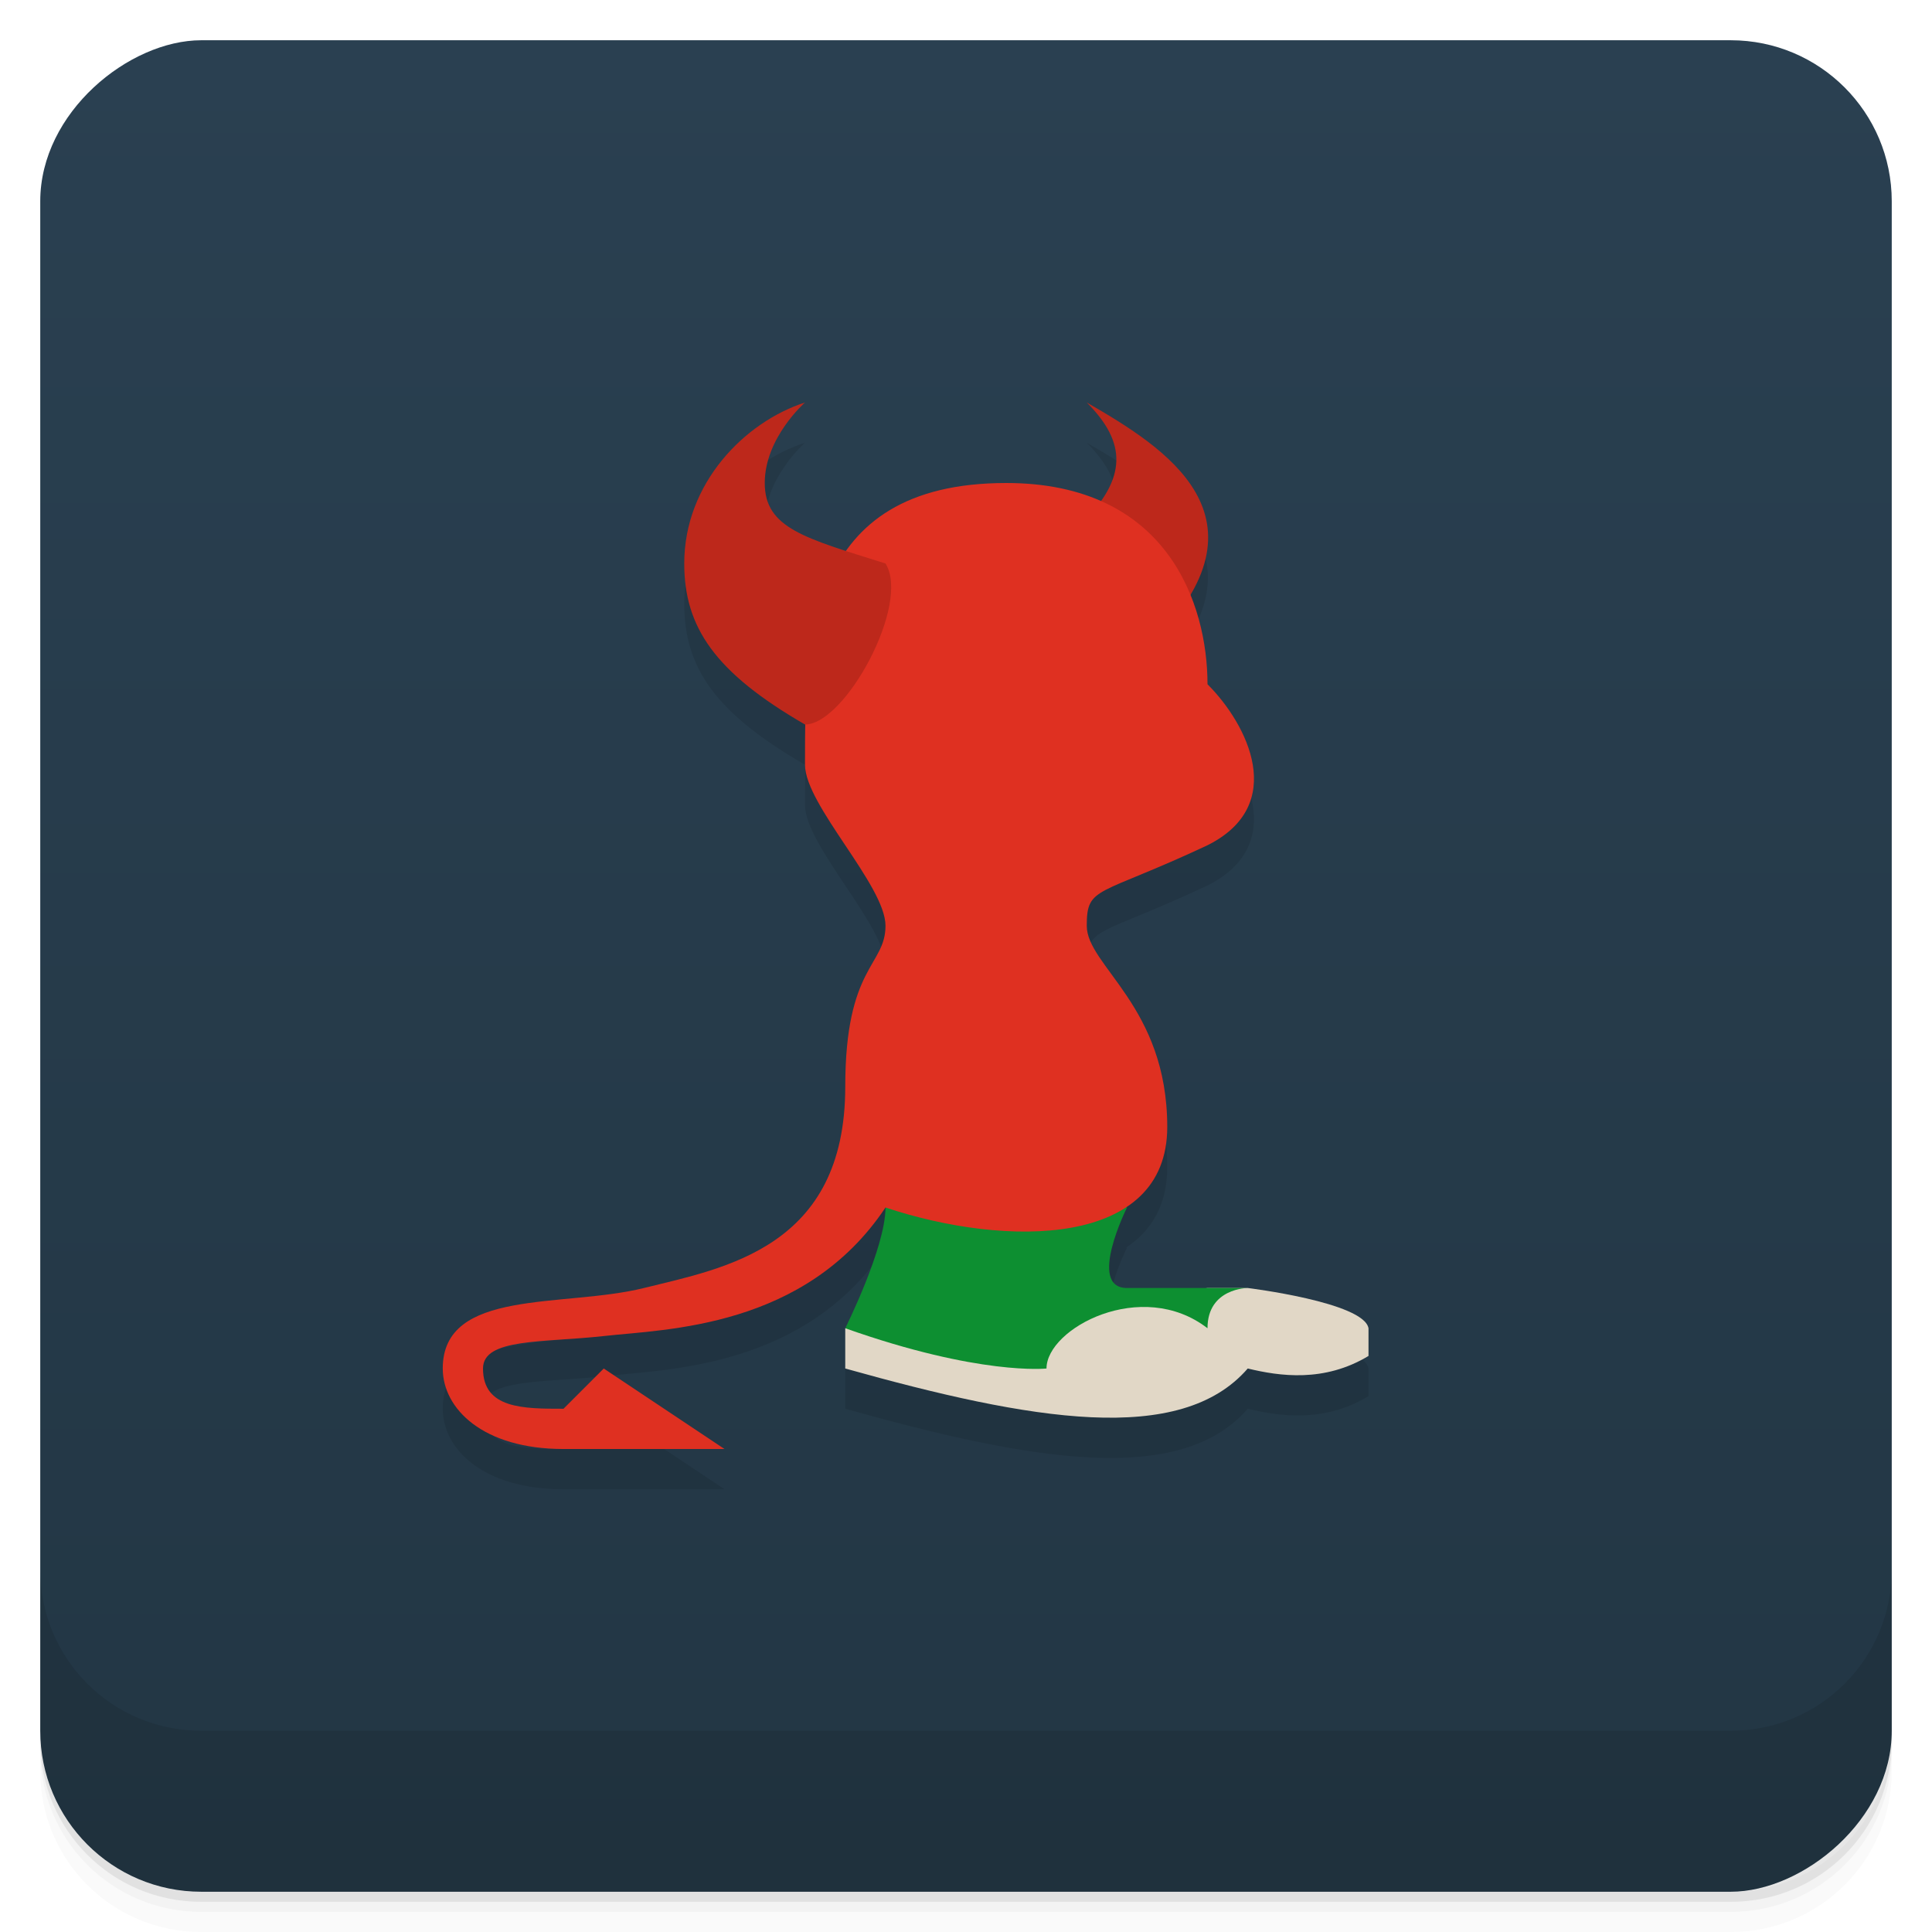 <svg width="48" height="48" version="1.1" viewBox="0 0 48 48" xmlns="http://www.w3.org/2000/svg">
 <defs>
  <linearGradient id="linearGradient4501" x1="-47" x2="-1" y1="2.8779e-15" y2="6.1232e-17" gradientUnits="userSpaceOnUse">
   <stop style="stop-color:#223644" offset="0"/>
   <stop style="stop-color:#2a4051" offset="1"/>
  </linearGradient>
 </defs>
 <g transform="translate(0 3.949e-5)">
  <path d="m1 43v0.25c0 2.216 1.784 4 4 4h38c2.216 0 4-1.784 4-4v-0.25c0 2.216-1.784 4-4 4h-38c-2.216 0-4-1.784-4-4zm0 0.5v0.5c0 2.216 1.784 4 4 4h38c2.216 0 4-1.784 4-4v-0.5c0 2.216-1.784 4-4 4h-38c-2.216 0-4-1.784-4-4z" style="opacity:.02"/>
  <path d="m1 43.25v0.25c0 2.216 1.784 4 4 4h38c2.216 0 4-1.784 4-4v-0.25c0 2.216-1.784 4-4 4h-38c-2.216 0-4-1.784-4-4z" style="opacity:.05"/>
  <path d="m1 43v0.25c0 2.216 1.784 4 4 4h38c2.216 0 4-1.784 4-4v-0.25c0 2.216-1.784 4-4 4h-38c-2.216 0-4-1.784-4-4z" style="opacity:.1"/>
 </g>
 <rect transform="rotate(-90)" x="-47" y="1" width="46" height="46" rx="4" style="fill:url(#linearGradient4501)"/>
 <g transform="translate(0 3.949e-5)">
  <g transform="translate(0 -1004.4)">
   <path d="m1 1043.4v4c0 2.216 1.784 4 4 4h38c2.216 0 4-1.784 4-4v-4c0 2.216-1.784 4-4 4h-38c-2.216 0-4-1.784-4-4z" style="opacity:.1"/>
  </g>
 </g>
 <path d="m20 11c-1.491 0.48-3 2-3 4 0 1.583 0.763 2.708 3 4 0.003 0 0.005-0.002 0.008-2e-3 -0.006 0.34-0.008 0.679-0.008 1.002 0 1 2 3 2 4s-1 1-1 4c0 4-3 4.504-5 5s-5 0-5 2c0 1 1 2 3 2h4l-3-2-1 1c-1 0-2 0-2-1 0-0.76 1.49-0.639 3.016-0.809s4.984-0.191 6.984-3.191c0 1-1 3-1 3v1c4.633 1.3 8.329 1.93 10 0 0.792 0.192 1.901 0.352 3-0.312v-0.688c-0.114-0.646-3-1-3-1h-3c-1 0 0-2 0-2l-0.018-0.008c0.627-0.413 1.018-1.056 1.018-1.992 0-3-2-4-2-5s0.272-0.719 3-2c2-1 1-3 0-4 0-0.675-0.129-1.46-0.434-2.209 1.429-2.402-0.905-3.832-2.566-4.791 0.829 0.829 0.959 1.58 0.346 2.449-0.635-0.28-1.405-0.449-2.346-0.449-2.058 0-3.26 0.683-3.973 1.69-1.328-0.432-2.027-0.772-2.027-1.69 0-1.126 1-2 1-2z" style="opacity:.1"/>
 <g transform="rotate(-90,23.5,23.5)" style="fill:#501616">
  <path d="m37 27c-1.109 1.921-2.846 4.752-5.992 1.606 0-0.606 2.38-2.334 2.989-1.726 1.12 1.12 2.003 1.12 3.003 0.12z" style="fill:#bd281b"/>
  <path d="m14 21h-1c-1.3 4.633-1.93 8.329 0 10-0.192 0.792-0.352 1.901 0.312 3h0.688c0.646-0.114 1-3 1-3v-1l-0.405-3z" style="fill:#e1d7c6"/>
  <path d="m17 22c-1 0-3-1-3-1-1.184 3.34-1 5-1 5 1 0 2.261 2.368 1 4 1 0 1 1 1 1v-3c0-1 2 0 2 0l1.252-2.842z" style="fill:#0d8f31"/>
  <path d="m13 11c2 0 1.504 3 2 5s1 5 5 5c3 0 3 1 4 1s3-2 4-2c3 0 7 0 7 5 0 4-3 5-5 5-1 1-3 2-4 0-1.281-2.728-1-3-2-3s-2 2-5 2-3-4-2-7c-3-2-3.022-5.459-3.192-6.984s-0.048-3.016-0.808-3.016c-1 0-1 1-1 2l1 1-2 3v-4c0-2 1-3 2-3z" style="fill:#df3021"/>
  <path d="m33 22c0.63-2 0.874-3 2-3 1.126 0 2 1 2 1-0.48-1.491-2-3-4-3-1.583 0-2.708 0.763-4 3 0 1 3 2.633 4 2z" style="fill:#bd281b"/>
 </g>
</svg>
